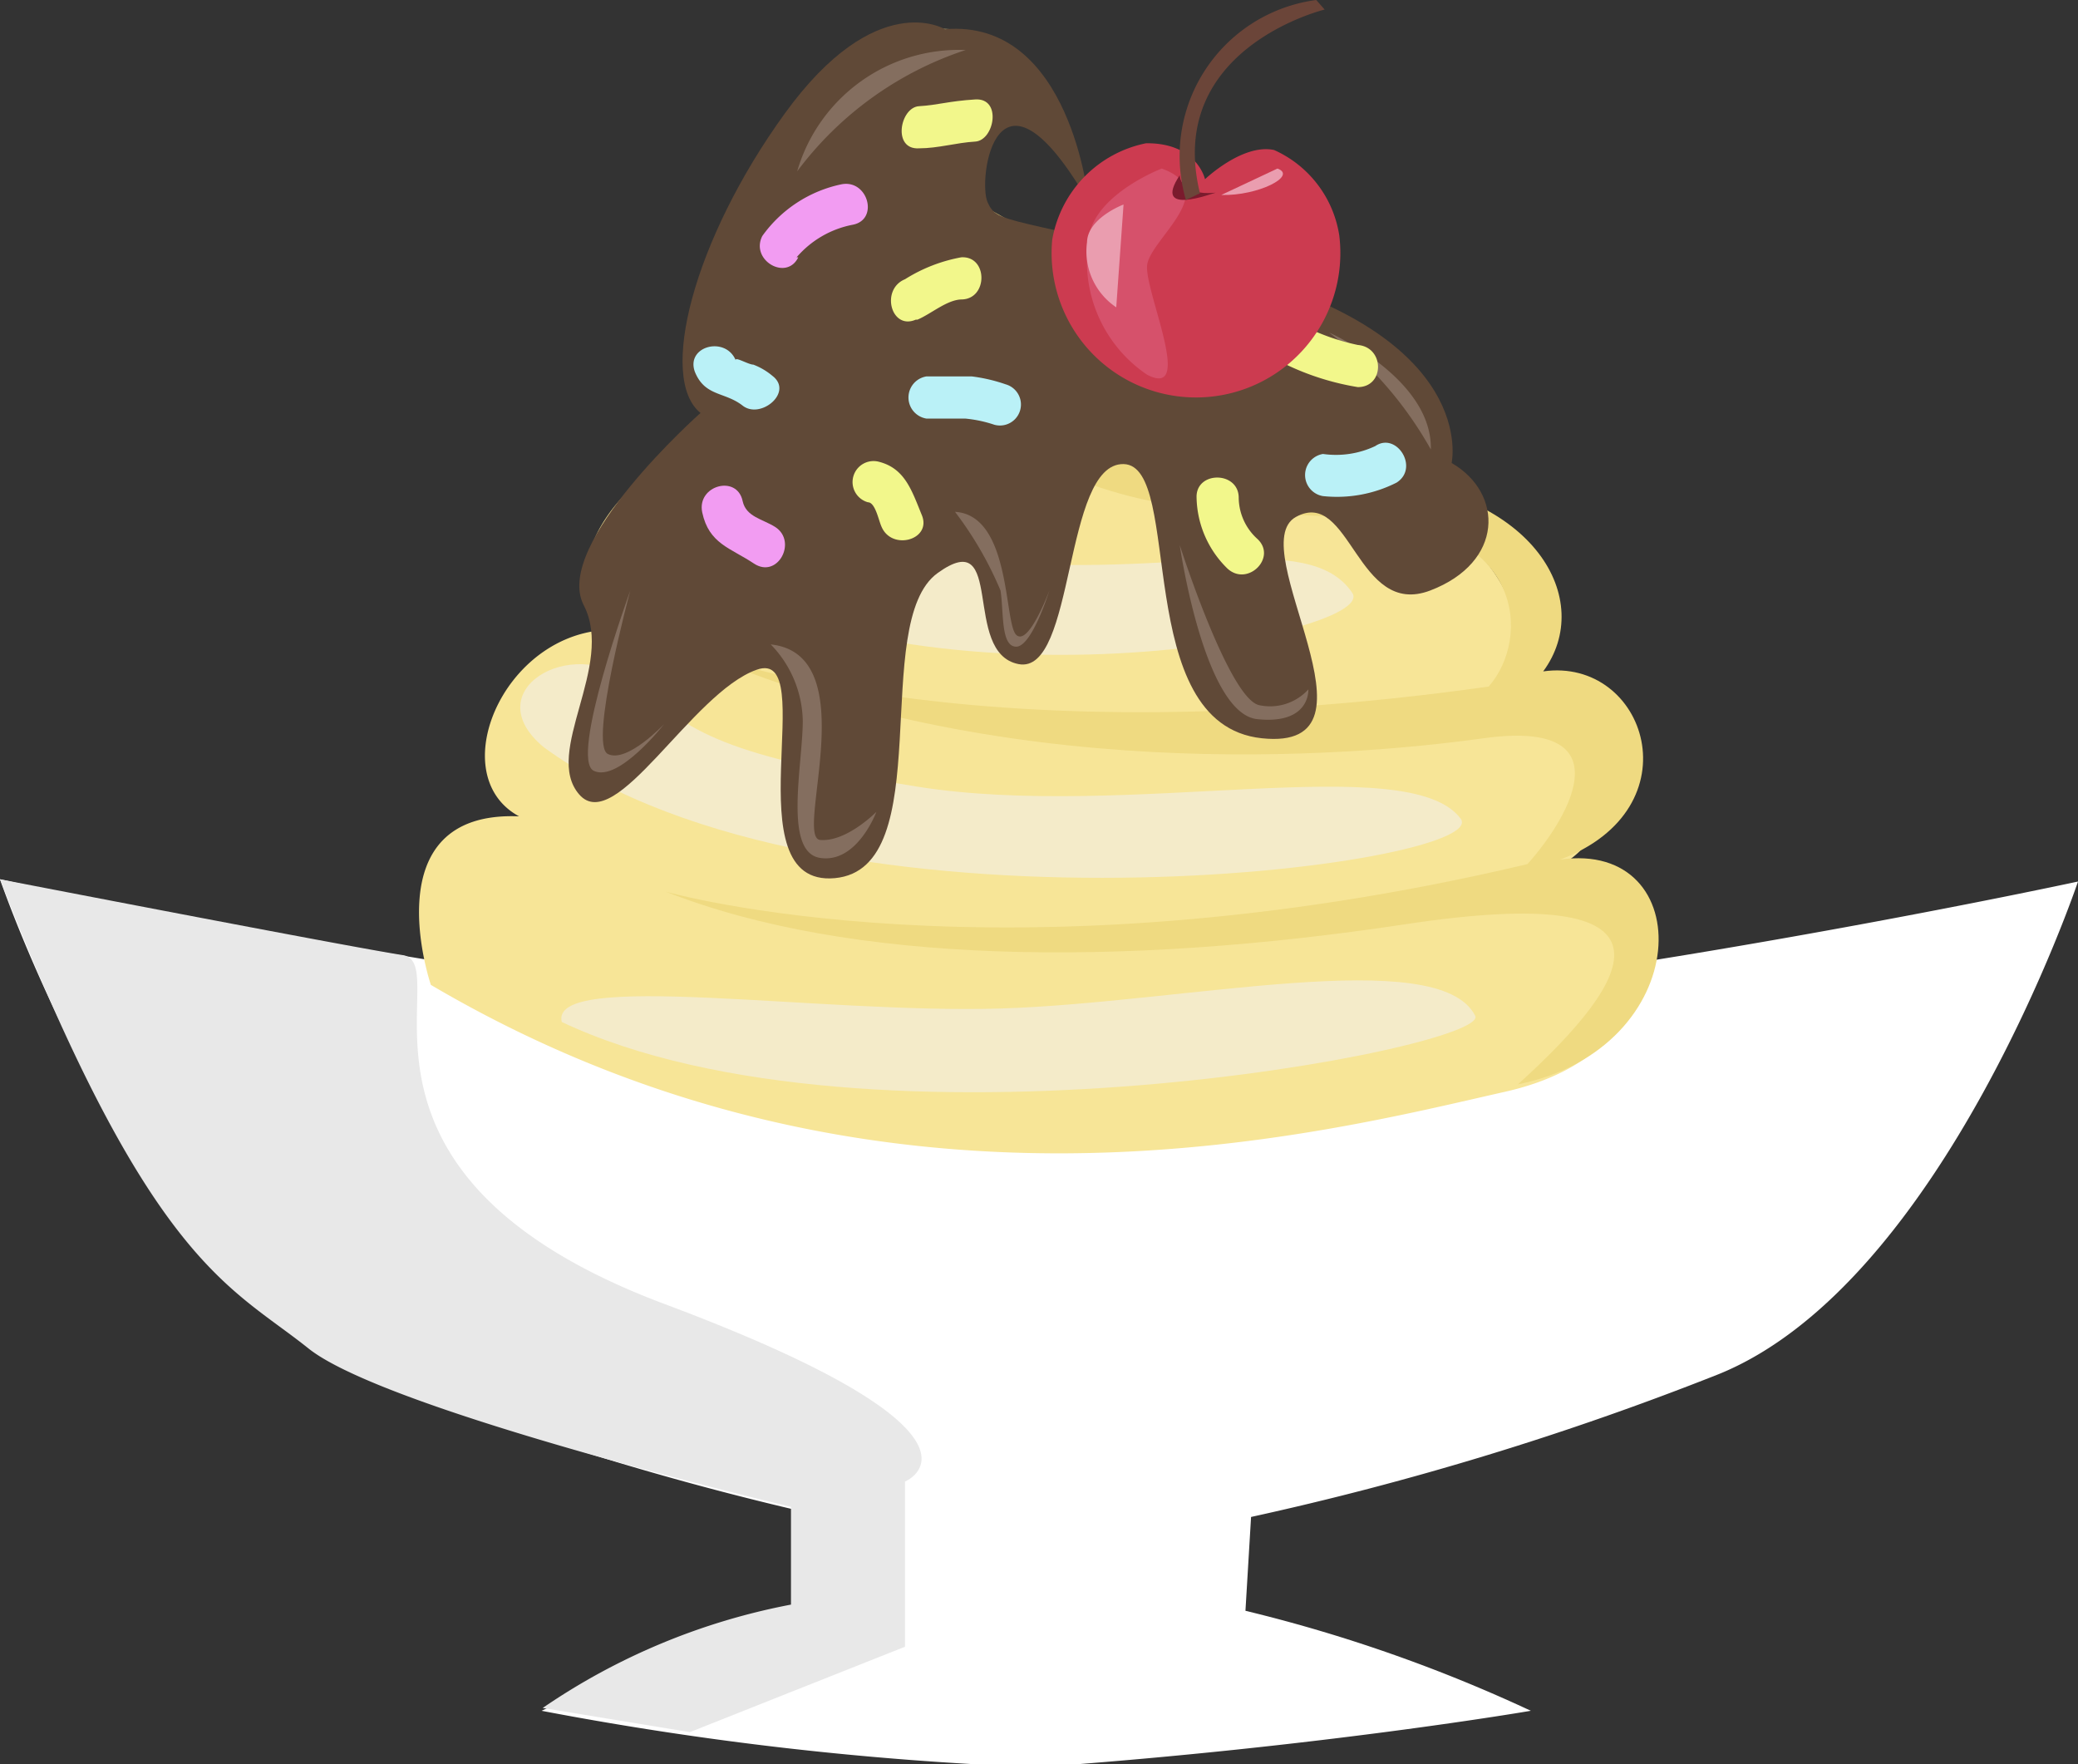 <svg xmlns="http://www.w3.org/2000/svg" viewBox="0 0 36.99 31.4"><rect x="0" y="0" width="36.99" height="31.4" fill="#333333" stroke="none"/><defs><style>.cls-1{fill:#fff;}.cls-2{fill:#e8e8e8;}.cls-3{fill:#f7e597;}.cls-4{fill:#efda81;}.cls-5{fill:#f4ebc9;}.cls-6{fill:#604937;}.cls-7{fill:#846e5f;}.cls-8{fill:#f29cf2;}.cls-9{fill:#baf1f7;}.cls-10{fill:#f2f78b;}.cls-11{fill:#cc3b50;}.cls-12{fill:#d6516b;}.cls-13{fill:#ea9daf;}.cls-14{fill:#7a1b2d;}.cls-15{fill:#6b4539;}</style></defs><title>cherryic</title><g id="Layer_2" data-name="Layer 2"><g id="cherryic"><g id="cherryic-2" data-name="cherryic"><g id="chocoic"><g id="bowl"><path id="Bowl-2" data-name="Bowl" class="cls-1" d="M18.49,18.28C10.94,18.06,0,15.65,0,15.65s2.44,7.15,6.39,8.77A54.27,54.27,0,0,0,14.71,27l0,1.67a27,27,0,0,0-5.07,1.78,58.91,58.91,0,0,0,8.72,1h.17c5-.36,8.72-1,8.72-1a27,27,0,0,0-5.08-1.78L22.27,27a53.92,53.92,0,0,0,8.32-2.54c4-1.62,6.4-8.77,6.4-8.77S26.05,18.06,18.49,18.28Z"/><path class="cls-2" d="M0,15.65S6.2,16.85,7.17,17s-1.59,3.87,4.66,6.21,4.28,3.16,4.28,3.16l0,2.94-3.83,1.52-2.62-.43a11.68,11.68,0,0,1,4.42-1.84V26.82S6.89,25.12,5.49,24,2.67,22.5,0,15.65Z"/></g><g id="plainic"><path class="cls-3" d="M18.94,2.8s-.16-.9-.73-.93-1.9,1.73.46,3,3.63.11,5,2.35c0,0,.64,1.08-.06,1.5,2.76,0,4.09,2.61,3.09,3.58,2.22-.86,2.83,3,.38,3.33,2.55,0,3,3.06-.28,3.8S15.69,22.25,7.67,17.53c0,0-1.06-3.11,1.57-3-1.42-.77-.17-3.51,1.87-3.31-1.85-1.1.65-3.47,1.72-3.29,0,0,.69-.28-.38-1.06S14.59-.84,17.73.75A1.89,1.89,0,0,1,18.94,2.8Z"/><path class="cls-4" d="M22.28,5.52s3.87,1,2.12,3c2.94.22,4,2.17,3.07,3.43,1.83-.26,2.73,2.44.3,3.35,2.48-.36,2.42,3.36-.75,4,2.11-1.91,3.09-3.62-2-2.85s-9.9.71-13.17-.58c0,0,6,1.72,15.34-.49.83-.93,1.68-2.58-.78-2.24s-8.62.84-14.1-1.59c0,0,4.74,2,14.19.67.76-.87.63-2.86-2.22-3s-4-.07-6.13-1.15c0,0,4.17.65,5-.59s-1.95-1.41-3.48-2.11C17.25,4.3,17.4,3.6,17.4,3.6S20.31,5.38,22.28,5.52Z"/><path class="cls-5" d="M19.86,6.32c-.05-1.05-4.4.61-5.57-.92s2.35-3.93,2.35-3.93S13.7,1,12.72,6C13.39,7.78,19.91,7.71,19.86,6.32Z"/><path class="cls-5" d="M24.07,10.55c.53.77-8.19,2.42-12.51-.84-1-.88.55-2,1.46-1.22s1.14,1.16,4.5,1.49S23.29,9.4,24.07,10.55Z"/><path class="cls-5" d="M26,14.57c.63.83-11.31,2.4-16.32-1.27-1.21-1,.48-2,1.54-1.17S12.58,13.4,16.32,14,25.07,13.33,26,14.57Z"/><path class="cls-5" d="M26.26,18.08c.29.57-10.8,2.69-16.26.11-.23-.93,4.58-.14,7.82-.24S25.61,16.8,26.26,18.08Z"/></g><path class="cls-6" d="M19.38,3.6S19.07.33,16.82.52c0,0-1.22-.75-2.85,1.5s-2.26,4.72-1.5,5.33c0,0-2.64,2.34-2.08,3.42s-.73,2.62-.08,3.37,2-1.81,3.16-2.22S13,15.8,14.86,15.63s.61-4.55,1.83-5.43.42,1.42,1.44,1.62S18.92,8.24,20,8.26s.12,4.63,2.46,4.88-.36-3.41.61-3.94,1.08,1.81,2.39,1.31,1.31-1.73.38-2.27c0,0,.51-2.26-3.94-3.41-4-1-4.14-.83-4.32-1.23S17.73.75,19.38,3.6Z"/><path class="cls-7" d="M11.22,10.51s-1.09,3-.65,3.21,1.25-.83,1.25-.83-.66.7-1,.53S11.22,10.51,11.22,10.51Z"/><path class="cls-7" d="M13.72,11.47a2,2,0,0,1,.57,1.36c0,.78-.35,2.34.31,2.44s1-.82,1-.82-.53.54-1,.5S15.41,11.65,13.72,11.47Z"/><path class="cls-7" d="M17.19.89a3,3,0,0,0-3,2.16A6.14,6.14,0,0,1,17.19.89Z"/><path class="cls-7" d="M17,9.11a6.39,6.39,0,0,1,.81,1.4c.06.38,0,1,.28,1s.59-1,.59-1-.37,1-.59.79S18,9.17,17,9.11Z"/><path class="cls-7" d="M21,9.7s.43,3,1.38,3.1.91-.53.91-.53a.92.92,0,0,1-.88.28C21.87,12.42,21,9.7,21,9.7Z"/><path class="cls-7" d="M23.66,5.92S25.5,6.73,25.47,8A6.75,6.75,0,0,0,23.66,5.92Z"/></g><path class="cls-8" d="M14.18,4.58a1.75,1.75,0,0,1,1-.58c.47-.09.27-.81-.2-.72a2.31,2.31,0,0,0-1.41.92c-.22.43.43.81.64.38Z"/><path class="cls-8" d="M19.22,5.66a4.49,4.49,0,0,0,1.51.68c.44.19.82-.46.38-.65s-1-.23-1.36-.56-.88.19-.53.53Z"/><path class="cls-8" d="M12.5,9.12c.12.56.5.63.92.91s.78-.39.38-.65c-.22-.14-.52-.18-.58-.46-.1-.48-.82-.28-.72.2Z"/><path class="cls-9" d="M16.49,7.45h.69a2.29,2.29,0,0,1,.52.11.37.37,0,0,0,.2-.72,2.92,2.92,0,0,0-.6-.14h-.81a.38.38,0,0,0,0,.75Z"/><path class="cls-9" d="M23.55,8.83a2.35,2.35,0,0,0,1.31-.24c.41-.26,0-.91-.38-.65a1.64,1.64,0,0,1-.93.14.38.38,0,0,0,0,.75Z"/><path class="cls-9" d="M12.37,6.62c.18.44.53.35.85.6s.91-.24.53-.53a1.17,1.17,0,0,0-.34-.2c-.09,0-.35-.16-.31-.07-.18-.45-.9-.26-.73.2Z"/><path class="cls-10" d="M16.36,2.64c.34,0,.66-.1,1-.12s.48-.78,0-.75-.66.1-1,.12-.48.78,0,.75Z"/><path class="cls-10" d="M21.3,8.86a1.81,1.81,0,0,0,.55,1.26c.36.33.89-.2.53-.53a1,1,0,0,1-.33-.73c0-.48-.77-.48-.75,0Z"/><path class="cls-10" d="M22.61,6.34a4.69,4.69,0,0,0,1.56.55c.48,0,.48-.71,0-.75A3.94,3.94,0,0,1,23,5.69c-.44-.21-.82.44-.38.65Z"/><path class="cls-10" d="M15.45,8.94c.13,0,.19.32.24.43.18.44.9.24.72-.2s-.3-.83-.76-.95a.37.37,0,0,0-.2.72Z"/><path class="cls-10" d="M16.33,5.69c.24-.1.52-.35.78-.36.48,0,.48-.78,0-.75a2.83,2.83,0,0,0-1,.39c-.44.18-.25.91.19.72Z"/><path class="cls-11" d="M20.4,2.55a2.12,2.12,0,0,0-1.67,1.72,2.57,2.57,0,1,0,5.11-.08,2,2,0,0,0-1.16-1.52c-.56-.12-1.23.52-1.23.52S21.31,2.54,20.4,2.55Z"/><path class="cls-12" d="M20.68,3s-1.29.49-1.31,1.33a2.43,2.43,0,0,0,1.05,2.34c.85.44-.05-1.49,0-1.95S21.76,3.39,20.68,3Z"/><path class="cls-13" d="M20,3.64s-.64.24-.65.67a1.2,1.2,0,0,0,.52,1.16"/><path class="cls-13" d="M22.74,3c.36.13-.35.49-1,.47"/><path class="cls-14" d="M21,3.12s0,.37.64.31C21.6,3.43,20.5,3.87,21,3.12Z"/><path class="cls-15" d="M21.11,3.56A2.8,2.8,0,0,1,23.43,0l.15.17s-2.85.69-2.22,3.27Z"/></g></g></g></svg>